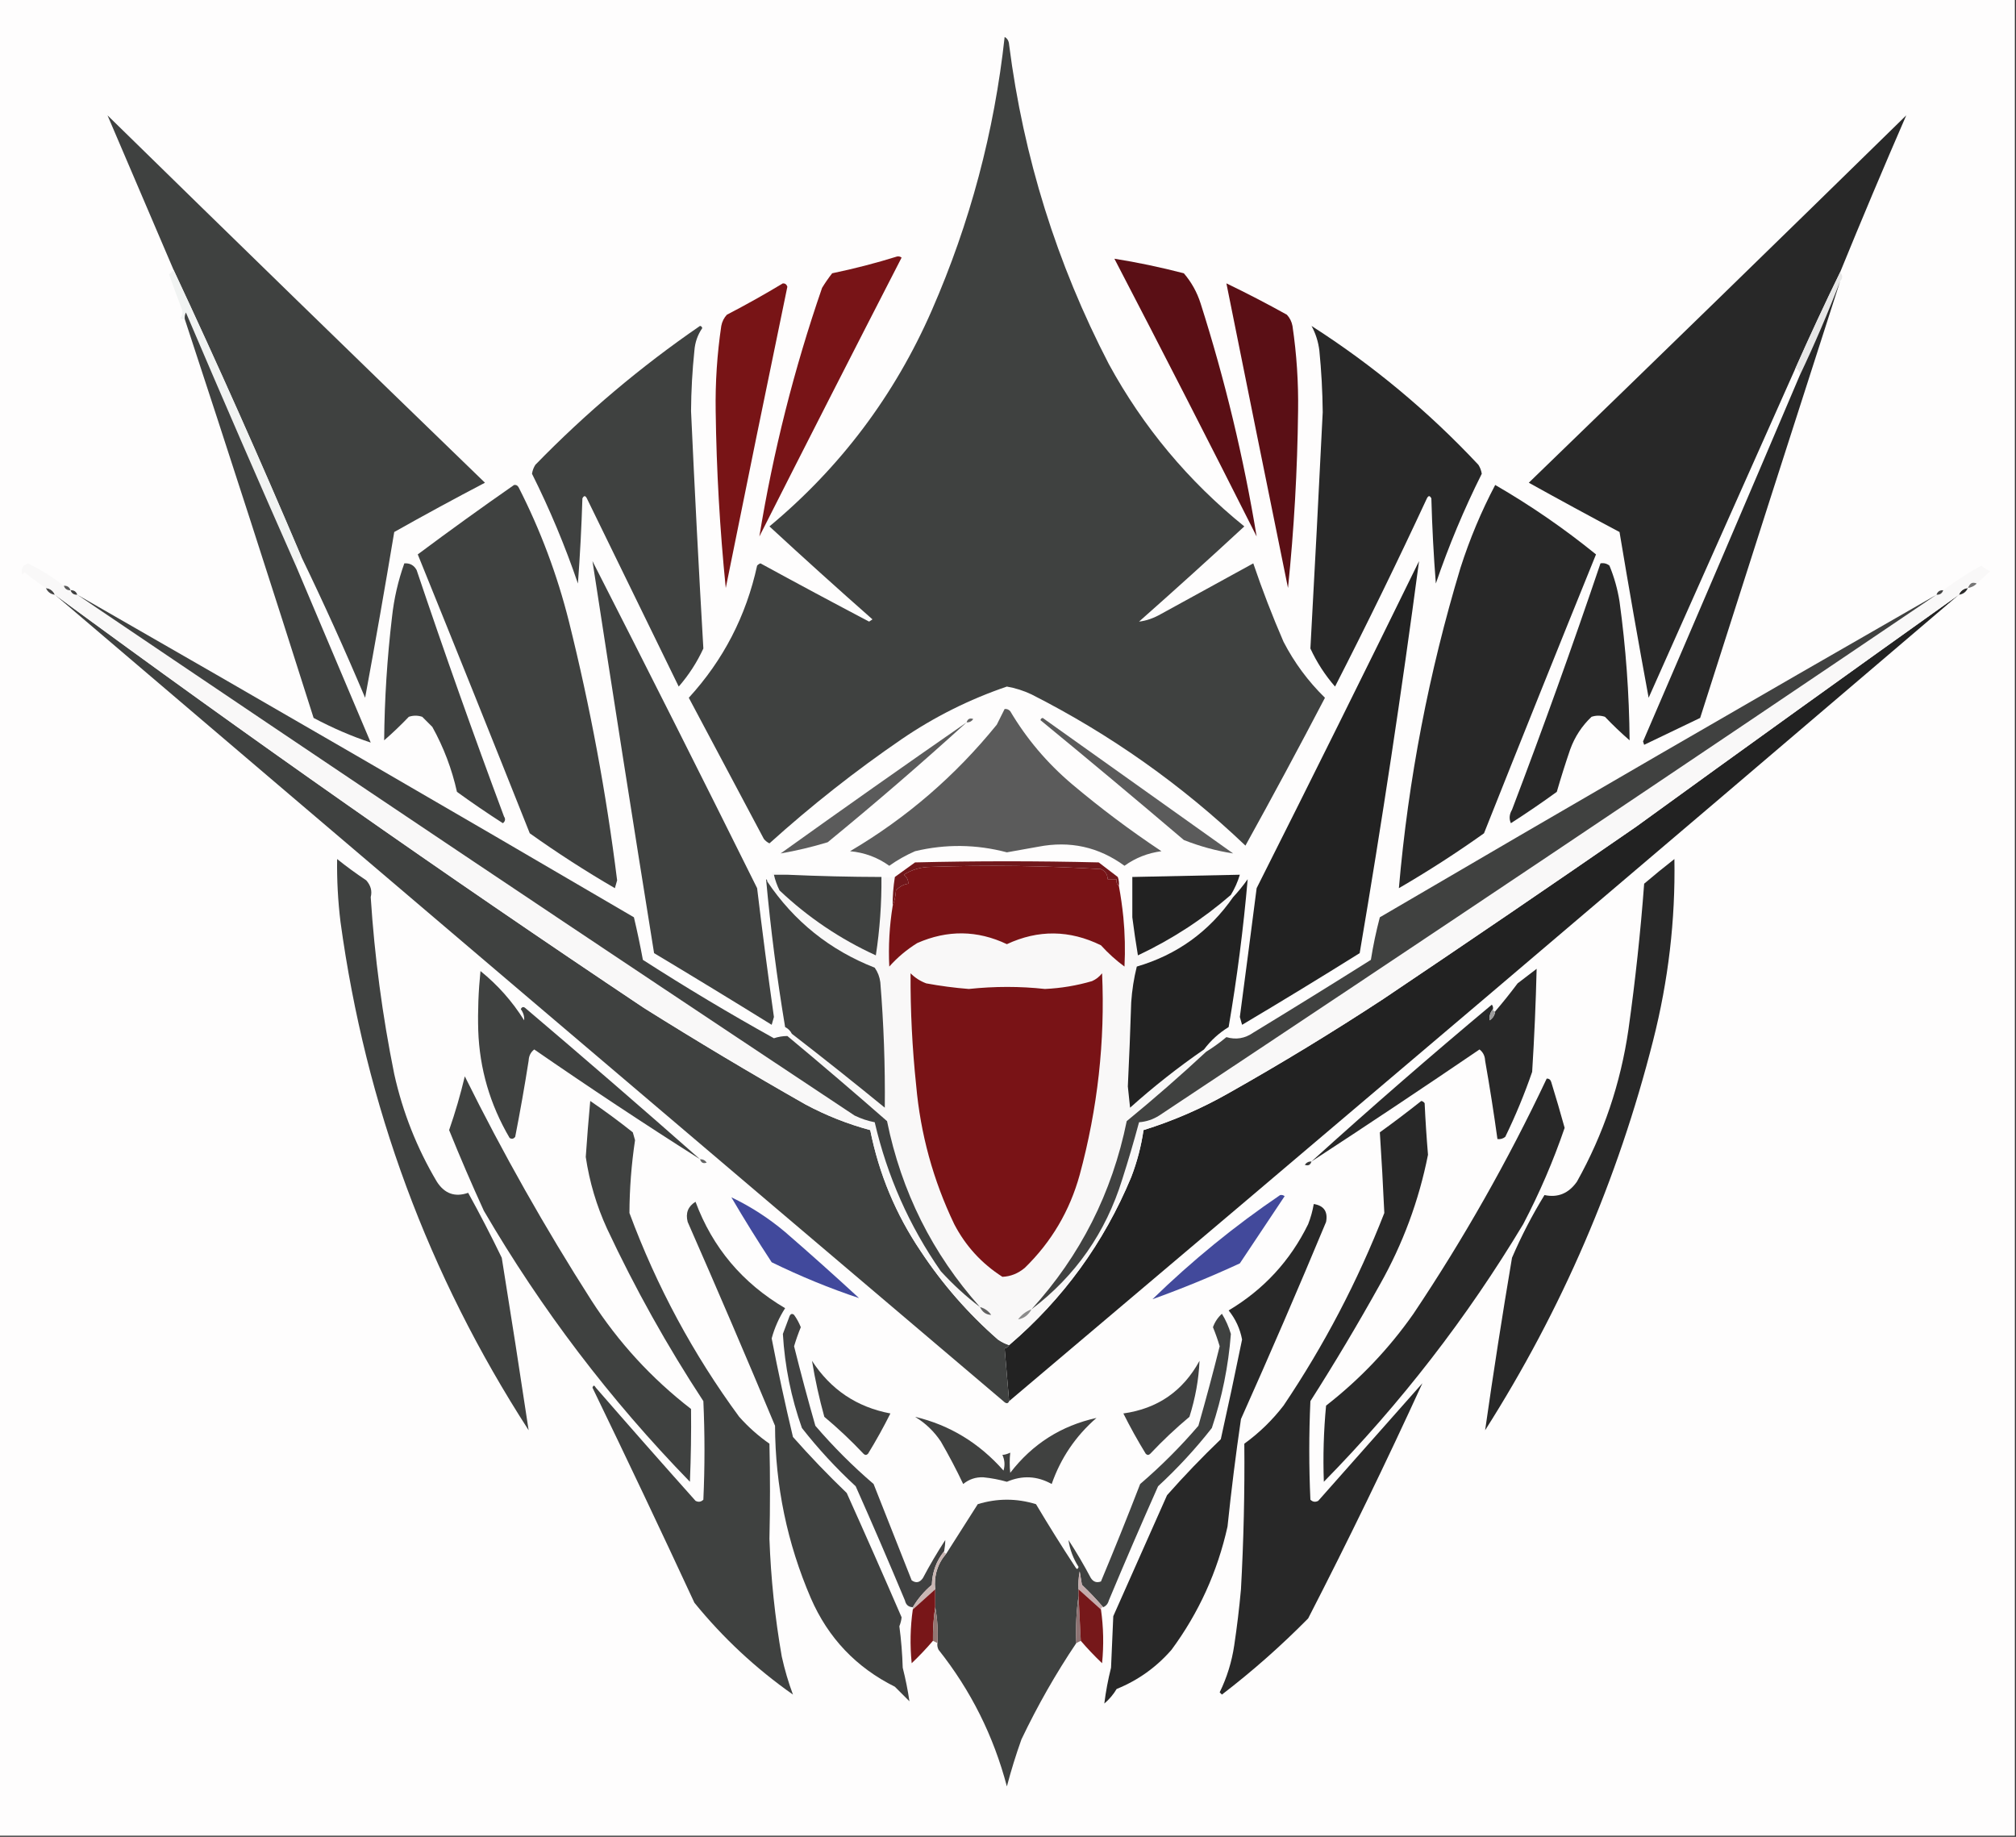 <?xml version="1.0" encoding="UTF-8"?>
<!DOCTYPE svg PUBLIC "-//W3C//DTD SVG 1.1//EN" "http://www.w3.org/Graphics/SVG/1.1/DTD/svg11.dtd">
<svg xmlns="http://www.w3.org/2000/svg" version="1.1" width="900px" height="820px" style="shape-rendering:geometricPrecision; text-rendering:geometricPrecision; image-rendering:optimizeQuality; fill-rule:evenodd; clip-rule:evenodd" xmlns:xlink="http://www.w3.org/1999/xlink">
<rect width="100%" height="100%" fill="#333333" stroke="none"/>
<g><path style="opacity:1" fill="#fefdfd" d="M -0.5,-0.5 C 299.5,-0.5 599.5,-0.5 899.5,-0.5C 899.5,272.833 899.5,546.167 899.5,819.5C 599.5,819.5 299.5,819.5 -0.5,819.5C -0.5,546.167 -0.5,272.833 -0.5,-0.5 Z"/></g>
<g><path style="opacity:1" fill="#3f4140" d="M 448.5,16.5 C 449.725,17.152 450.392,18.319 450.5,20C 456.914,70.164 471.747,117.664 495,162.5C 510.325,190.614 530.492,214.781 555.5,235C 539.983,249.352 524.316,263.518 508.5,277.5C 511.747,277.136 515.081,275.97 518.5,274C 532.167,266.5 545.833,259 559.5,251.5C 563.474,263.236 567.974,274.903 573,286.5C 577.817,295.819 583.984,304.152 591.5,311.5C 579.921,333.659 568.088,355.659 556,377.5C 527.496,350.336 495.663,327.836 460.5,310C 456.992,308.331 453.325,307.164 449.5,306.5C 432.739,312.214 417.072,320.047 402.5,330C 381.828,344.166 362.161,359.666 343.5,376.5C 342.522,376.023 341.689,375.357 341,374.5C 329.833,353.5 318.667,332.5 307.5,311.5C 322.916,294.67 333.083,275.004 338,252.5C 338.414,252.043 338.914,251.709 339.5,251.5C 355.603,260.301 371.77,268.968 388,277.5C 388.5,277.167 389,276.833 389.5,276.5C 374.043,262.88 358.71,249.047 343.5,235C 375.261,208.568 399.428,176.401 416,138.5C 433.055,99.499 443.889,58.833 448.5,16.5 Z"/></g>
<g><path style="opacity:1" fill="#282828" d="M 821.5,121.5 C 814.613,135.614 807.947,149.947 801.5,164.5C 779.681,213.474 757.848,262.474 736,311.5C 731.452,286.88 727.119,262.213 723,237.5C 709.388,230.279 695.888,222.946 682.5,215.5C 738.765,161.07 794.932,106.403 851,51.5C 840.937,74.639 831.104,97.972 821.5,121.5 Z"/></g>
<g><path style="opacity:1" fill="#3f4140" d="M 134.5,248.5 C 116.262,205.435 97.262,162.768 77.5,120.5C 67.638,97.451 57.805,74.451 48,51.5C 104.041,106.376 160.208,161.042 216.5,215.5C 202.874,222.632 189.374,229.966 176,237.5C 171.881,262.213 167.548,286.88 163,311.5C 153.999,290.172 144.499,269.172 134.5,248.5 Z"/></g>
<g><path style="opacity:1" fill="#781417" d="M 400.5,114.5 C 401.239,114.369 401.906,114.536 402.5,115C 381.206,156.422 360.039,197.922 339,239.5C 345.154,201.741 354.487,164.741 367,128.5C 368.377,126.246 369.877,124.08 371.5,122C 381.412,119.94 391.079,117.44 400.5,114.5 Z"/></g>
<g><path style="opacity:1" fill="#5a0f15" d="M 497.5,115.5 C 507.649,117.109 517.983,119.276 528.5,122C 531.902,125.968 534.402,130.468 536,135.5C 546.863,169.617 555.197,204.284 561,239.5C 540.074,197.981 518.908,156.647 497.5,115.5 Z"/></g>
<g><path style="opacity:1" fill="#5a0f15" d="M 547.5,126.5 C 556.604,130.886 565.604,135.552 574.5,140.5C 575.806,141.912 576.64,143.579 577,145.5C 578.865,158.093 579.698,170.76 579.5,183.5C 579.2,209.915 577.7,236.248 575,262.5C 565.768,217.171 556.601,171.838 547.5,126.5 Z"/></g>
<g><path style="opacity:1" fill="#e7e7e7" d="M 821.5,121.5 C 822.686,122.961 822.686,124.295 821.5,125.5C 816.057,139.722 810.057,153.722 803.5,167.5C 803.573,165.973 802.906,164.973 801.5,164.5C 807.947,149.947 814.613,135.614 821.5,121.5 Z"/></g>
<g><path style="opacity:1" fill="#282828" d="M 585.5,145.5 C 612.845,163 637.679,183.667 660,207.5C 660.781,208.729 661.281,210.062 661.5,211.5C 653.56,227.379 646.727,243.712 641,260.5C 640.02,248.072 639.353,235.405 639,222.5C 638.333,221.167 637.667,221.167 637,222.5C 623.862,250.776 610.195,278.776 596,306.5C 591.515,301.351 587.848,295.684 585,289.5C 586.933,254.36 588.767,219.193 590.5,184C 590.408,174.81 589.908,165.644 589,156.5C 588.516,152.55 587.349,148.883 585.5,145.5 Z"/></g>
<g><path style="opacity:1" fill="#3f4140" d="M 312.5,145.5 C 313.043,145.56 313.376,145.893 313.5,146.5C 311.448,149.488 310.281,152.821 310,156.5C 309.063,165.475 308.563,174.475 308.5,183.5C 310.115,218.867 311.948,254.2 314,289.5C 311.152,295.684 307.485,301.351 303,306.5C 289.349,278.531 275.683,250.531 262,222.5C 261.333,221.167 260.667,221.167 260,222.5C 259.61,235.182 258.944,247.848 258,260.5C 252.273,243.712 245.44,227.379 237.5,211.5C 237.719,210.062 238.219,208.729 239,207.5C 261.545,184.34 286.045,163.674 312.5,145.5 Z"/></g>
<g><path style="opacity:1" fill="#781416" d="M 349.5,126.5 C 350.497,126.47 351.164,126.97 351.5,128C 342.205,172.806 333.039,217.639 324,262.5C 321.352,236.245 319.852,209.912 319.5,183.5C 319.302,170.76 320.135,158.093 322,145.5C 322.36,143.579 323.194,141.912 324.5,140.5C 333.057,136.059 341.391,131.392 349.5,126.5 Z"/></g>
<g><path style="opacity:1" fill="#f1f3f2" d="M 77.5,120.5 C 97.262,162.768 116.262,205.435 134.5,248.5C 133.069,249.78 132.402,251.447 132.5,253.5C 115.776,215.706 99.276,177.706 83,139.5C 82.517,140.448 82.35,141.448 82.5,142.5C 81.761,142.631 81.094,142.464 80.5,142C 81.554,140.612 81.72,139.112 81,137.5C 79.065,132.527 77.232,127.527 75.5,122.5C 76.243,121.818 76.909,121.151 77.5,120.5 Z"/></g>
<g><path style="opacity:1" fill="#3f4140" d="M 229.5,216.5 C 230.376,216.369 231.043,216.702 231.5,217.5C 241.266,236.631 248.766,256.631 254,277.5C 263.48,315.566 270.647,354.066 275.5,393C 275.167,394.167 274.833,395.333 274.5,396.5C 261.412,388.897 248.745,380.731 236.5,372C 219.972,330.444 203.305,288.944 186.5,247.5C 200.686,236.912 215.019,226.579 229.5,216.5 Z"/></g>
<g><path style="opacity:1" fill="#282828" d="M 667.5,216.5 C 683.312,225.644 698.312,235.978 712.5,247.5C 695.695,288.944 679.028,330.444 662.5,372C 650.255,380.731 637.588,388.897 624.5,396.5C 628.703,347.963 637.869,300.297 652,253.5C 656.108,240.662 661.275,228.328 667.5,216.5 Z"/></g>
<g><path style="opacity:1" fill="#282828" d="M 821.5,125.5 C 800.572,190.451 779.739,255.451 759,320.5C 750.667,324.5 742.333,328.5 734,332.5C 733.833,332 733.667,331.5 733.5,331C 756.983,276.537 780.317,222.037 803.5,167.5C 810.057,153.722 816.057,139.722 821.5,125.5 Z"/></g>
<g><path style="opacity:1" fill="#282828" d="M 714.5,251.5 C 715.978,251.238 717.311,251.571 718.5,252.5C 720.62,257.643 722.12,262.977 723,268.5C 725.831,289.128 727.331,309.795 727.5,330.5C 723.735,327.238 720.068,323.738 716.5,320C 714.5,319.333 712.5,319.333 710.5,320C 706.214,324.064 703.048,328.897 701,334.5C 698.845,340.786 696.845,347.12 695,353.5C 688.304,358.362 681.47,363.029 674.5,367.5C 673.628,365.534 673.795,363.534 675,361.5C 688.875,325.038 702.042,288.372 714.5,251.5 Z"/></g>
<g><path style="opacity:1" fill="#767676" d="M 882.5,260.5 C 881.395,261.6 880.062,262.267 878.5,262.5C 879.375,260.194 880.708,259.527 882.5,260.5 Z"/></g>
<g><path style="opacity:1" fill="#3f4140" d="M 132.5,253.5 C 143.488,279.479 154.488,305.479 165.5,331.5C 157.011,328.695 148.511,325.028 140,320.5C 121.138,261.048 101.972,201.715 82.5,142.5C 82.35,141.448 82.517,140.448 83,139.5C 99.276,177.706 115.776,215.706 132.5,253.5 Z"/></g>
<g><path style="opacity:1" fill="#484848" d="M 20.5,262.5 C 22.404,262.738 23.738,263.738 24.5,265.5C 22.596,265.262 21.262,264.262 20.5,262.5 Z"/></g>
<g><path style="opacity:1" fill="#2d2d2d" d="M 878.5,262.5 C 877.738,264.262 876.404,265.262 874.5,265.5C 875.262,263.738 876.596,262.738 878.5,262.5 Z"/></g>
<g><path style="opacity:1" fill="#3f4140" d="M 180.5,251.5 C 182.981,251.323 184.814,252.323 186,254.5C 198.402,291.372 211.402,328.038 225,364.5C 225.749,365.635 225.583,366.635 224.5,367.5C 217.53,363.029 210.696,358.362 204,353.5C 201.735,343.302 198.068,333.636 193,324.5C 191.5,323 190,321.5 188.5,320C 186.5,319.333 184.5,319.333 182.5,320C 178.985,323.682 175.318,327.182 171.5,330.5C 171.666,312.163 172.833,293.83 175,275.5C 175.893,267.264 177.726,259.264 180.5,251.5 Z"/></g>
<g><path style="opacity:1" fill="#222222" d="M 633.5,250.5 C 625.771,308.758 616.937,367.091 607,425.5C 589.632,436.365 572.132,447.032 554.5,457.5C 554.167,456.333 553.833,455.167 553.5,454C 556.041,434.839 558.541,415.672 561,396.5C 585.449,347.935 609.616,299.268 633.5,250.5 Z"/></g>
<g><path style="opacity:1" fill="#3f4140" d="M 264.5,250.5 C 289.226,298.95 313.726,347.617 338,396.5C 340.295,415.695 342.795,434.861 345.5,454C 345.167,455.167 344.833,456.333 344.5,457.5C 327.083,446.708 309.583,436.041 292,425.5C 282.616,367.198 273.45,308.865 264.5,250.5 Z"/></g>
<g><path style="opacity:1" fill="#222222" d="M 874.5,265.5 C 733.485,385.846 592.152,505.846 450.5,625.5C 449.819,617.765 449.152,609.932 448.5,602C 449.416,601.722 450.082,601.222 450.5,600.5C 474.633,579.863 492.799,554.863 505,525.5C 507.619,518.692 509.452,511.692 510.5,504.5C 523.748,500.377 536.415,494.877 548.5,488C 572,474.753 595,460.753 617.5,446C 655.34,420.581 693.007,394.914 730.5,369C 778.397,334.256 826.397,299.756 874.5,265.5 Z"/></g>
<g><path style="opacity:1" fill="#3f4140" d="M 24.5,265.5 C 110.708,328.95 198.375,390.45 287.5,450C 311.169,464.837 335.169,479.17 359.5,493C 368.749,497.961 378.416,501.794 388.5,504.5C 392.396,524.026 399.896,542.026 411,558.5C 420.723,573.223 432.223,586.389 445.5,598C 447.078,599.094 448.745,599.928 450.5,600.5C 450.082,601.222 449.416,601.722 448.5,602C 449.152,609.932 449.819,617.765 450.5,625.5C 450.103,626.525 449.437,626.692 448.5,626C 306.975,505.969 165.642,385.802 24.5,265.5 Z"/></g>
<g><path style="opacity:1" fill="#f9f8f8" d="M 28.5,261.5 C 28.973,262.906 29.973,263.573 31.5,263.5C 31.973,264.906 32.973,265.573 34.5,265.5C 149.756,343.473 265.423,420.973 381.5,498C 384.363,499.399 387.363,500.399 390.5,501C 396.086,525.108 405.92,547.275 420,567.5C 425.424,573.431 431.258,578.764 437.5,583.5C 416.272,559.71 402.438,532.043 396,500.5C 381.269,487.594 366.436,474.927 351.5,462.5C 352.492,462.672 353.158,462.338 353.5,461.5C 367.458,472.286 381.292,483.286 395,494.5C 395.19,475.809 394.523,457.142 393,438.5C 392.697,436.112 391.863,433.945 390.5,432C 370.509,424.168 354.509,411.334 342.5,393.5C 344.104,392.713 344.771,391.38 344.5,389.5C 347.059,389.198 349.393,389.532 351.5,390.5C 349.5,390.5 347.5,390.5 345.5,390.5C 346.049,392.901 346.882,395.235 348,397.5C 360.695,409.516 375.028,419.183 391,426.5C 392.776,414.907 393.61,403.24 393.5,391.5C 395.641,391.888 397.641,391.888 399.5,391.5C 398.8,395.798 398.467,400.131 398.5,404.5C 397.061,413.435 396.561,422.435 397,431.5C 400.64,427.407 404.806,423.907 409.5,421C 422.992,415.076 436.326,415.242 449.5,421.5C 463.501,414.964 477.501,415.131 491.5,422C 494.701,425.536 498.201,428.703 502,431.5C 502.372,424.16 502.205,416.827 501.5,409.5C 502.776,417.318 504.109,417.318 505.5,409.5C 506.205,415.045 507.039,420.712 508,426.5C 523.141,419.357 536.975,410.357 549.5,399.5C 549.5,400.167 549.833,400.5 550.5,400.5C 539.765,415.912 525.432,426.245 507.5,431.5C 506.195,436.743 505.361,442.076 505,447.5C 504.607,460.005 504.107,472.505 503.5,485C 503.833,488.167 504.167,491.333 504.5,494.5C 514.985,485.102 525.985,476.435 537.5,468.5C 537.5,469.167 537.833,469.5 538.5,469.5C 527.019,480.169 515.186,490.503 503,500.5C 496.476,532.55 482.309,560.55 460.5,584.5C 480.133,569.606 493.633,550.273 501,526.5C 503.713,518.032 506.213,509.532 508.5,501C 511.754,500.75 514.754,499.75 517.5,498C 633.577,420.973 749.244,343.473 864.5,265.5C 866.027,265.573 867.027,264.906 867.5,263.5C 872.857,259.499 878.524,255.833 884.5,252.5C 885.7,253.531 887.034,254.365 888.5,255C 886.033,257.215 884.033,259.048 882.5,260.5C 880.708,259.527 879.375,260.194 878.5,262.5C 876.596,262.738 875.262,263.738 874.5,265.5C 826.397,299.756 778.397,334.256 730.5,369C 693.007,394.914 655.34,420.581 617.5,446C 595,460.753 572,474.753 548.5,488C 536.415,494.877 523.748,500.377 510.5,504.5C 509.452,511.692 507.619,518.692 505,525.5C 492.799,554.863 474.633,579.863 450.5,600.5C 448.745,599.928 447.078,599.094 445.5,598C 432.223,586.389 420.723,573.223 411,558.5C 399.896,542.026 392.396,524.026 388.5,504.5C 378.416,501.794 368.749,497.961 359.5,493C 335.169,479.17 311.169,464.837 287.5,450C 198.375,390.45 110.708,328.95 24.5,265.5C 23.738,263.738 22.404,262.738 20.5,262.5C 17.23,260.409 14.063,258.076 11,255.5C 10.667,255.833 10.333,256.167 10,256.5C 9.221,254.094 10.054,252.427 12.5,251.5C 18.234,254.358 23.567,257.691 28.5,261.5 Z"/></g>
<g><path style="opacity:1" fill="#3f4140" d="M 342.5,393.5 C 354.509,411.334 370.509,424.168 390.5,432C 391.863,433.945 392.697,436.112 393,438.5C 394.523,457.142 395.19,475.809 395,494.5C 381.292,483.286 367.458,472.286 353.5,461.5C 352.855,460.188 351.855,459.188 350.5,458.5C 346.844,436.584 344.011,414.584 342,392.5C 342.399,392.728 342.565,393.062 342.5,393.5 Z"/></g>
<g><path style="opacity:1" fill="#222222" d="M 537.5,468.5 C 525.985,476.435 514.985,485.102 504.5,494.5C 504.167,491.333 503.833,488.167 503.5,485C 504.107,472.505 504.607,460.005 505,447.5C 505.361,442.076 506.195,436.743 507.5,431.5C 525.432,426.245 539.765,415.912 550.5,400.5C 552.833,397.997 554.999,395.331 557,392.5C 555.082,414.595 552.248,436.595 548.5,458.5C 544.192,461.15 540.526,464.483 537.5,468.5 Z"/></g>
<g><path style="opacity:1" fill="#222222" d="M 549.5,399.5 C 536.975,410.357 523.141,419.357 508,426.5C 507.039,420.712 506.205,415.045 505.5,409.5C 505.5,403.5 505.5,397.5 505.5,391.5C 521.5,391.167 537.5,390.833 553.5,390.5C 552.557,393.66 551.223,396.66 549.5,399.5 Z"/></g>
<g><path style="opacity:1" fill="#3f4140" d="M 351.5,390.5 C 365.491,391.129 379.491,391.463 393.5,391.5C 393.61,403.24 392.776,414.907 391,426.5C 375.028,419.183 360.695,409.516 348,397.5C 346.882,395.235 346.049,392.901 345.5,390.5C 347.5,390.5 349.5,390.5 351.5,390.5 Z"/></g>
<g><path style="opacity:1" fill="#791316" d="M 499.5,395.5 C 500.341,400.01 501.008,404.676 501.5,409.5C 502.205,416.827 502.372,424.16 502,431.5C 498.201,428.703 494.701,425.536 491.5,422C 477.501,415.131 463.501,414.964 449.5,421.5C 436.326,415.242 422.992,415.076 409.5,421C 404.806,423.907 400.64,427.407 397,431.5C 396.561,422.435 397.061,413.435 398.5,404.5C 399.314,402.369 399.814,400.036 400,397.5C 401.506,395.826 403.339,394.826 405.5,394.5C 405.52,392.857 404.853,391.524 403.5,390.5C 407.144,388.191 411.144,387.024 415.5,387C 440.855,386.125 466.188,386.459 491.5,388C 493.439,388.908 494.439,390.408 494.5,392.5C 495.833,392.5 497.167,392.5 498.5,392.5C 498.263,393.791 498.596,394.791 499.5,395.5 Z"/></g>
<g><path style="opacity:1" fill="#404140" d="M 864.5,265.5 C 749.244,343.473 633.577,420.973 517.5,498C 514.754,499.75 511.754,500.75 508.5,501C 506.213,509.532 503.713,518.032 501,526.5C 493.633,550.273 480.133,569.606 460.5,584.5C 482.309,560.55 496.476,532.55 503,500.5C 515.186,490.503 527.019,480.169 538.5,469.5C 541.603,467.577 544.603,465.41 547.5,463C 551.771,464.269 555.771,463.603 559.5,461C 577.084,450.292 594.584,439.459 612,428.5C 613.012,422.093 614.345,415.76 616,409.5C 698.643,361.098 781.476,313.098 864.5,265.5 Z"/></g>
<g><path style="opacity:1" fill="#71171b" d="M 499.5,395.5 C 498.596,394.791 498.263,393.791 498.5,392.5C 497.167,392.5 495.833,392.5 494.5,392.5C 494.439,390.408 493.439,388.908 491.5,388C 466.188,386.459 440.855,386.125 415.5,387C 411.144,387.024 407.144,388.191 403.5,390.5C 404.853,391.524 405.52,392.857 405.5,394.5C 403.339,394.826 401.506,395.826 400,397.5C 399.814,400.036 399.314,402.369 398.5,404.5C 398.467,400.131 398.8,395.798 399.5,391.5C 402.471,389.343 405.471,387.176 408.5,385C 435.833,384.333 463.167,384.333 490.5,385C 493.333,387.167 496.167,389.333 499,391.5C 499.49,392.793 499.657,394.127 499.5,395.5 Z"/></g>
<g><path style="opacity:1" fill="#3f4140" d="M 34.5,265.5 C 117.524,313.098 200.357,361.098 283,409.5C 284.49,415.794 285.823,422.127 287,428.5C 306.131,440.801 325.631,452.467 345.5,463.5C 347.453,462.844 349.453,462.511 351.5,462.5C 366.436,474.927 381.269,487.594 396,500.5C 402.438,532.043 416.272,559.71 437.5,583.5C 431.258,578.764 425.424,573.431 420,567.5C 405.92,547.275 396.086,525.108 390.5,501C 387.363,500.399 384.363,499.399 381.5,498C 265.423,420.973 149.756,343.473 34.5,265.5 Z"/></g>
<g><path style="opacity:1" fill="#5b5b5b" d="M 431.5,322.5 C 411.321,340.842 390.654,358.676 369.5,376C 362.51,378.116 355.51,379.783 348.5,381C 376.064,361.255 403.731,341.755 431.5,322.5 Z"/></g>
<g><path style="opacity:1" fill="#5b5b5b" d="M 464.5,321.5 C 464.56,320.957 464.893,320.624 465.5,320.5C 493.833,340.667 522.167,360.833 550.5,381C 543.025,379.847 535.692,377.847 528.5,375C 507.294,356.955 485.96,339.122 464.5,321.5 Z"/></g>
<g><path style="opacity:1" fill="#5b5b5b" d="M 448.5,316.5 C 449.496,316.414 450.329,316.748 451,317.5C 458.289,329.8 467.456,340.633 478.5,350C 491.268,360.769 504.601,370.769 518.5,380C 512.405,380.806 506.905,382.973 502,386.5C 490.487,378.082 477.654,375.249 463.5,378C 458.83,378.834 454.163,379.668 449.5,380.5C 435.835,376.899 422.168,376.732 408.5,380C 404.407,381.794 400.574,383.961 397,386.5C 391.807,382.767 385.973,380.6 379.5,380C 404.679,365.163 426.512,346.329 445,323.5C 446.193,321.114 447.36,318.78 448.5,316.5 Z"/></g>
<g><path style="opacity:1" fill="#626262" d="M 431.5,322.5 C 432.002,320.915 433.002,320.415 434.5,321C 433.756,322.039 432.756,322.539 431.5,322.5 Z"/></g>
<g><path style="opacity:1" fill="#444444" d="M 867.5,263.5 C 867.027,264.906 866.027,265.573 864.5,265.5C 864.973,264.094 865.973,263.427 867.5,263.5 Z"/></g>
<g><path style="opacity:1" fill="#404040" d="M 31.5,263.5 C 33.027,263.427 34.027,264.094 34.5,265.5C 32.973,265.573 31.973,264.906 31.5,263.5 Z"/></g>
<g><path style="opacity:1" fill="#5b5b5b" d="M 28.5,261.5 C 30.027,261.427 31.027,262.094 31.5,263.5C 29.973,263.573 28.973,262.906 28.5,261.5 Z"/></g>
<g><path style="opacity:1" fill="#3f4140" d="M 312.5,517.5 C 287.547,501.684 262.881,485.351 238.5,468.5C 236.931,469.714 236.098,471.381 236,473.5C 234.216,484.872 232.216,496.205 230,507.5C 229.282,508.451 228.449,508.617 227.5,508C 218.749,493.092 214.082,477.092 213.5,460C 213.253,451.292 213.586,442.459 214.5,433.5C 222.214,439.716 228.714,447.05 234,455.5C 234.14,453.744 233.64,452.078 232.5,450.5C 233.002,449.479 233.668,449.312 234.5,450C 260.758,472.281 286.758,494.781 312.5,517.5 Z"/></g>
<g><path style="opacity:1" fill="#282828" d="M 585.5,518.5 C 611.845,494.659 638.678,471.325 666,448.5C 666.464,449.094 666.631,449.761 666.5,450.5C 665.297,451.943 664.797,453.609 665,455.5C 666.481,454.529 667.315,453.196 667.5,451.5C 670.934,447.494 674.268,443.328 677.5,439C 680.333,436.833 683.167,434.667 686,432.5C 685.632,447.767 684.965,463.101 684,478.5C 680.586,488.409 676.586,498.076 672,507.5C 670.989,508.337 669.822,508.67 668.5,508.5C 666.886,496.813 665.052,485.146 663,473.5C 662.902,471.381 662.069,469.714 660.5,468.5C 635.615,485.435 610.615,502.102 585.5,518.5 Z"/></g>
<g><path style="opacity:1" fill="#791316" d="M 406.5,434.5 C 408.465,436.488 410.798,437.988 413.5,439C 419.787,440.162 426.121,440.995 432.5,441.5C 444.049,440.282 455.383,440.282 466.5,441.5C 473.652,441.169 480.652,440.002 487.5,438C 489.286,437.215 490.786,436.049 492,434.5C 493.373,464.812 490.04,494.812 482,524.5C 477.547,540.598 469.381,554.431 457.5,566C 454.494,568.515 451.16,569.849 447.5,570C 438.234,564.068 431.068,556.235 426,546.5C 416.596,526.885 410.929,506.219 409,484.5C 407.248,467.88 406.415,451.213 406.5,434.5 Z"/></g>
<g><path style="opacity:1" fill="#9c9c9c" d="M 666.5,450.5 C 666.5,451.167 666.833,451.5 667.5,451.5C 667.315,453.196 666.481,454.529 665,455.5C 664.797,453.609 665.297,451.943 666.5,450.5 Z"/></g>
<g><path style="opacity:1" fill="#282828" d="M 747.5,383.5 C 747.974,410.721 744.807,437.721 738,464.5C 722.273,526.608 697.273,584.608 663,638.5C 666.66,612.867 670.66,587.2 675,561.5C 679.177,551.785 684.01,542.451 689.5,533.5C 695.474,534.774 700.307,532.774 704,527.5C 715.835,506.33 723.501,483.663 727,459.5C 730.067,437.615 732.4,415.949 734,394.5C 738.478,390.695 742.978,387.028 747.5,383.5 Z"/></g>
<g><path style="opacity:1" fill="#3f4140" d="M 207.5,480.5 C 224.52,514.874 243.353,548.207 264,580.5C 276.055,599.222 290.889,615.388 308.5,629C 308.618,639.629 308.451,650.462 308,661.5C 272.345,624.86 241.678,584.526 216,540.5C 210.575,528.647 205.409,516.647 200.5,504.5C 203.243,496.605 205.577,488.605 207.5,480.5 Z"/></g>
<g><path style="opacity:1" fill="#282828" d="M 690.5,481.5 C 691.497,481.47 692.164,481.97 692.5,483C 694.603,489.81 696.603,496.643 698.5,503.5C 693.447,518.278 687.28,532.611 680,546.5C 654.923,588.261 625.256,626.595 591,661.5C 590.593,650.154 590.926,638.82 592,627.5C 607.08,615.755 620.08,602.088 631,586.5C 653.388,553.069 673.222,518.069 690.5,481.5 Z"/></g>
<g><path style="opacity:1" fill="#3f4140" d="M 150.5,383.5 C 154.675,386.835 159.008,390.002 163.5,393C 165.532,395.299 166.199,397.799 165.5,400.5C 167.21,427.052 170.71,453.385 176,479.5C 179.796,496.565 186.13,512.565 195,527.5C 198.439,532.897 203.106,534.563 209,532.5C 214.24,541.978 219.24,551.645 224,561.5C 228.151,587.233 232.151,612.9 236,638.5C 191.21,569.138 163.21,493.471 152,411.5C 150.872,402.2 150.372,392.866 150.5,383.5 Z"/></g>
<g><path style="opacity:1" fill="#656565" d="M 312.5,517.5 C 313.756,517.461 314.756,517.961 315.5,519C 314.002,519.585 313.002,519.085 312.5,517.5 Z"/></g>
<g><path style="opacity:1" fill="#393939" d="M 585.5,518.5 C 584.998,520.085 583.998,520.585 582.5,520C 583.244,518.961 584.244,518.461 585.5,518.5 Z"/></g>
<g><path style="opacity:1" fill="#41499c" d="M 326.5,534.5 C 335.137,538.629 343.137,543.796 350.5,550C 361.675,559.677 372.675,569.51 383.5,579.5C 370.402,575.141 357.402,569.807 344.5,563.5C 338.228,553.945 332.228,544.278 326.5,534.5 Z"/></g>
<g><path style="opacity:1" fill="#42499b" d="M 571.5,533.5 C 572.239,533.369 572.906,533.536 573.5,534C 566.833,544 560.167,554 553.5,564C 540.617,569.952 527.617,575.285 514.5,580C 532.238,562.744 551.238,547.244 571.5,533.5 Z"/></g>
<g><path style="opacity:1" fill="#616161" d="M 437.5,583.5 C 439.544,584.031 441.211,585.198 442.5,587C 440.228,586.923 438.562,585.757 437.5,583.5 Z"/></g>
<g><path style="opacity:1" fill="#8c8c8c" d="M 460.5,584.5 C 459.121,587.073 457.121,588.573 454.5,589C 456.114,586.873 458.114,585.373 460.5,584.5 Z"/></g>
<g><path style="opacity:1" fill="#404140" d="M 362.5,607.5 C 370.837,620.344 382.503,628.177 397.5,631C 394.42,637.161 391.087,643.161 387.5,649C 386.833,649.667 386.167,649.667 385.5,649C 379.969,643.134 374.135,637.634 368,632.5C 365.718,624.255 363.885,615.922 362.5,607.5 Z"/></g>
<g><path style="opacity:1" fill="#282828" d="M 634.5,491.5 C 635.117,491.611 635.617,491.944 636,492.5C 636.352,500.177 636.852,507.844 637.5,515.5C 633.451,535.941 626.285,555.275 616,573.5C 606.17,591.164 595.837,608.497 585,625.5C 584.333,640.167 584.333,654.833 585,669.5C 586.049,670.517 587.216,670.684 588.5,670C 604,652.5 619.5,635 635,617.5C 618.828,652.846 601.828,687.846 584,722.5C 571.909,734.763 559.076,746.096 545.5,756.5C 545.167,756.167 544.833,755.833 544.5,755.5C 547.747,748.849 549.913,741.849 551,734.5C 552.246,726.196 553.246,717.863 554,709.5C 555.196,687.817 555.696,666.15 555.5,644.5C 562.147,639.686 567.981,634.02 573,627.5C 591.119,600.599 606.119,571.933 618,541.5C 617.453,529.489 616.787,517.489 616,505.5C 622.325,500.934 628.491,496.268 634.5,491.5 Z"/></g>
<g><path style="opacity:1" fill="#3f4140" d="M 263.5,491.5 C 269.982,495.913 276.315,500.58 282.5,505.5C 282.833,506.667 283.167,507.833 283.5,509C 281.882,519.796 281.049,530.63 281,541.5C 293.145,574.253 309.478,604.587 330,632.5C 334.054,637.057 338.554,641.057 343.5,644.5C 343.828,658.563 343.828,672.73 343.5,687C 344.128,704.571 345.962,722.071 349,739.5C 350.307,745.405 351.973,751.072 354,756.5C 337.453,744.886 322.786,731.219 310,715.5C 295.106,683.379 279.94,651.379 264.5,619.5C 264.846,618.304 265.346,618.304 266,619.5C 280.716,636.427 295.549,653.261 310.5,670C 311.784,670.684 312.951,670.517 314,669.5C 314.667,654.833 314.667,640.167 314,625.5C 297.878,600.932 283.545,575.265 271,548.5C 266.316,538.282 263.149,527.615 261.5,516.5C 262.068,508.103 262.735,499.769 263.5,491.5 Z"/></g>
<g><path style="opacity:1" fill="#3f4040" d="M 535.5,607.5 C 535.148,615.787 533.648,624.121 531,632.5C 524.865,637.634 519.031,643.134 513.5,649C 512.833,649.667 512.167,649.667 511.5,649C 507.913,643.161 504.58,637.161 501.5,631C 516.78,628.861 528.113,621.028 535.5,607.5 Z"/></g>
<g><path style="opacity:1" fill="#3f4140" d="M 310.5,536.5 C 318.11,556.96 331.444,572.794 350.5,584C 347.783,588.26 345.783,592.76 344.5,597.5C 347.346,612.231 350.513,626.898 354,641.5C 361.636,650.137 369.636,658.47 378,666.5C 386.313,684.956 394.479,703.456 402.5,722C 402.384,723.268 402.051,724.602 401.5,726C 402.312,732.085 402.812,738.252 403,744.5C 404.274,749.539 405.274,754.539 406,759.5C 403.833,757.333 401.667,755.167 399.5,753C 382.219,744.385 369.719,731.219 362,713.5C 351.424,688.955 346.091,663.288 346,636.5C 333.275,606.051 320.275,575.717 307,545.5C 305.98,541.553 307.147,538.553 310.5,536.5 Z"/></g>
<g><path style="opacity:1" fill="#404140" d="M 408.5,632.5 C 423.941,636.164 437.108,644.164 448,656.5C 448.711,654.101 448.544,651.768 447.5,649.5C 448.53,649.446 449.697,649.112 451,648.5C 450.68,651.46 450.68,654.46 451,657.5C 460.884,644.644 473.717,636.478 489.5,633C 480.22,641.06 473.553,650.893 469.5,662.5C 463.048,658.876 456.382,658.543 449.5,661.5C 446.06,660.52 442.56,659.853 439,659.5C 435.615,659.36 432.615,660.36 430,662.5C 426.936,656.04 423.603,649.707 420,643.5C 416.956,638.955 413.123,635.289 408.5,632.5 Z"/></g>
<g><path style="opacity:1" fill="#282828" d="M 586.5,537.5 C 591.037,538.226 592.87,540.893 592,545.5C 579.723,574.998 567.056,604.331 554,633.5C 551.669,649.445 549.669,665.445 548,681.5C 543.509,701.667 535.175,720 523,736.5C 516.204,744.303 508.037,750.136 498.5,754C 497.042,756.46 495.209,758.627 493,760.5C 493.655,755.192 494.655,749.859 496,744.5C 496.333,736.833 496.667,729.167 497,721.5C 505,703.5 513,685.5 521,667.5C 528.58,658.916 536.58,650.583 545,642.5C 548.295,627.691 551.462,612.858 554.5,598C 553.586,593.172 551.586,588.838 548.5,585C 564.156,575.678 575.989,562.845 584,546.5C 585.145,543.568 585.978,540.568 586.5,537.5 Z"/></g>
<g><path style="opacity:1" fill="#404141" d="M 421.5,692.5 C 418.017,696.817 416.184,701.817 416,707.5C 412.528,710.457 409.695,713.79 407.5,717.5C 405.589,717.426 404.422,716.426 404,714.5C 396.861,697.418 389.528,680.418 382,663.5C 373.236,655.408 365.236,646.741 358,637.5C 353.183,623.913 350.349,609.913 349.5,595.5C 350.497,592.838 351.497,590.172 352.5,587.5C 353.002,586.479 353.668,586.312 354.5,587C 355.74,588.73 356.74,590.563 357.5,592.5C 356.356,595.287 355.356,598.12 354.5,601C 357.463,612.888 360.629,624.721 364,636.5C 372,645.833 380.667,654.5 390,662.5C 395.667,676.833 401.333,691.167 407,705.5C 408.938,706.86 410.604,706.527 412,704.5C 415.081,698.669 418.415,693.002 422,687.5C 421.981,689.107 421.815,690.774 421.5,692.5 Z"/></g>
<g><path style="opacity:1" fill="#3f4140" d="M 492.5,717.5 C 489.538,714.036 486.371,710.703 483,707.5C 482.667,705.5 482.333,703.5 482,701.5C 481.503,704.146 481.336,706.813 481.5,709.5C 481.5,710.5 481.5,711.5 481.5,712.5C 480.509,719.313 480.175,726.313 480.5,733.5C 471.364,747.084 463.197,761.418 456,776.5C 453.528,783.415 451.362,790.415 449.5,797.5C 443.561,774.956 433.395,754.623 419,736.5C 418.517,735.552 418.351,734.552 418.5,733.5C 418.821,727.974 418.488,722.64 417.5,717.5C 417.5,714.833 417.5,712.167 417.5,709.5C 416.879,703.419 418.545,698.086 422.5,693.5C 427.156,686.195 431.823,678.862 436.5,671.5C 445.167,668.833 453.833,668.833 462.5,671.5C 468.135,680.966 473.969,690.3 480,699.5C 480.654,700.696 481.154,700.696 481.5,699.5C 479.096,695.718 477.596,691.718 477,687.5C 480.585,693.002 483.919,698.669 487,704.5C 488.133,706.211 489.633,706.711 491.5,706C 497.524,691.597 503.358,677.097 509,662.5C 518.333,654.5 527,645.833 535,636.5C 538.371,624.721 541.537,612.888 544.5,601C 543.644,598.12 542.644,595.287 541.5,592.5C 542.336,590.158 543.67,588.158 545.5,586.5C 547.215,589.305 548.548,592.305 549.5,595.5C 548.394,609.863 545.561,623.863 541,637.5C 533.736,646.767 525.736,655.434 517,663.5C 509.472,680.418 502.139,697.418 495,714.5C 494.623,715.942 493.79,716.942 492.5,717.5 Z"/></g>
<g><path style="opacity:1" fill="#c4acac" d="M 492.5,717.5 C 491.833,717.5 491.5,717.833 491.5,718.5C 488.167,715.5 484.833,712.5 481.5,709.5C 481.336,706.813 481.503,704.146 482,701.5C 482.333,703.5 482.667,705.5 483,707.5C 486.371,710.703 489.538,714.036 492.5,717.5 Z"/></g>
<g><path style="opacity:1" fill="#c9b6b3" d="M 421.5,692.5 C 421.5,693.167 421.833,693.5 422.5,693.5C 418.545,698.086 416.879,703.419 417.5,709.5C 414.167,712.5 410.833,715.5 407.5,718.5C 407.5,718.167 407.5,717.833 407.5,717.5C 409.695,713.79 412.528,710.457 416,707.5C 416.184,701.817 418.017,696.817 421.5,692.5 Z"/></g>
<g><path style="opacity:1" fill="#781618" d="M 417.5,709.5 C 417.5,712.167 417.5,714.833 417.5,717.5C 416.746,722.463 416.413,727.463 416.5,732.5C 413.482,736.017 410.315,739.35 407,742.5C 406.2,734.421 406.367,726.421 407.5,718.5C 410.833,715.5 414.167,712.5 417.5,709.5 Z"/></g>
<g><path style="opacity:1" fill="#927672" d="M 417.5,717.5 C 418.488,722.64 418.821,727.974 418.5,733.5C 417.833,733.167 417.167,732.833 416.5,732.5C 416.413,727.463 416.746,722.463 417.5,717.5 Z"/></g>
<g><path style="opacity:1" fill="#8e7373" d="M 481.5,712.5 C 481.833,719.167 482.167,725.833 482.5,732.5C 481.833,732.833 481.167,733.167 480.5,733.5C 480.175,726.313 480.509,719.313 481.5,712.5 Z"/></g>
<g><path style="opacity:1" fill="#76181a" d="M 481.5,709.5 C 484.833,712.5 488.167,715.5 491.5,718.5C 492.633,726.421 492.8,734.421 492,742.5C 488.685,739.35 485.518,736.017 482.5,732.5C 482.167,725.833 481.833,719.167 481.5,712.5C 481.5,711.5 481.5,710.5 481.5,709.5 Z"/></g>
</svg>

